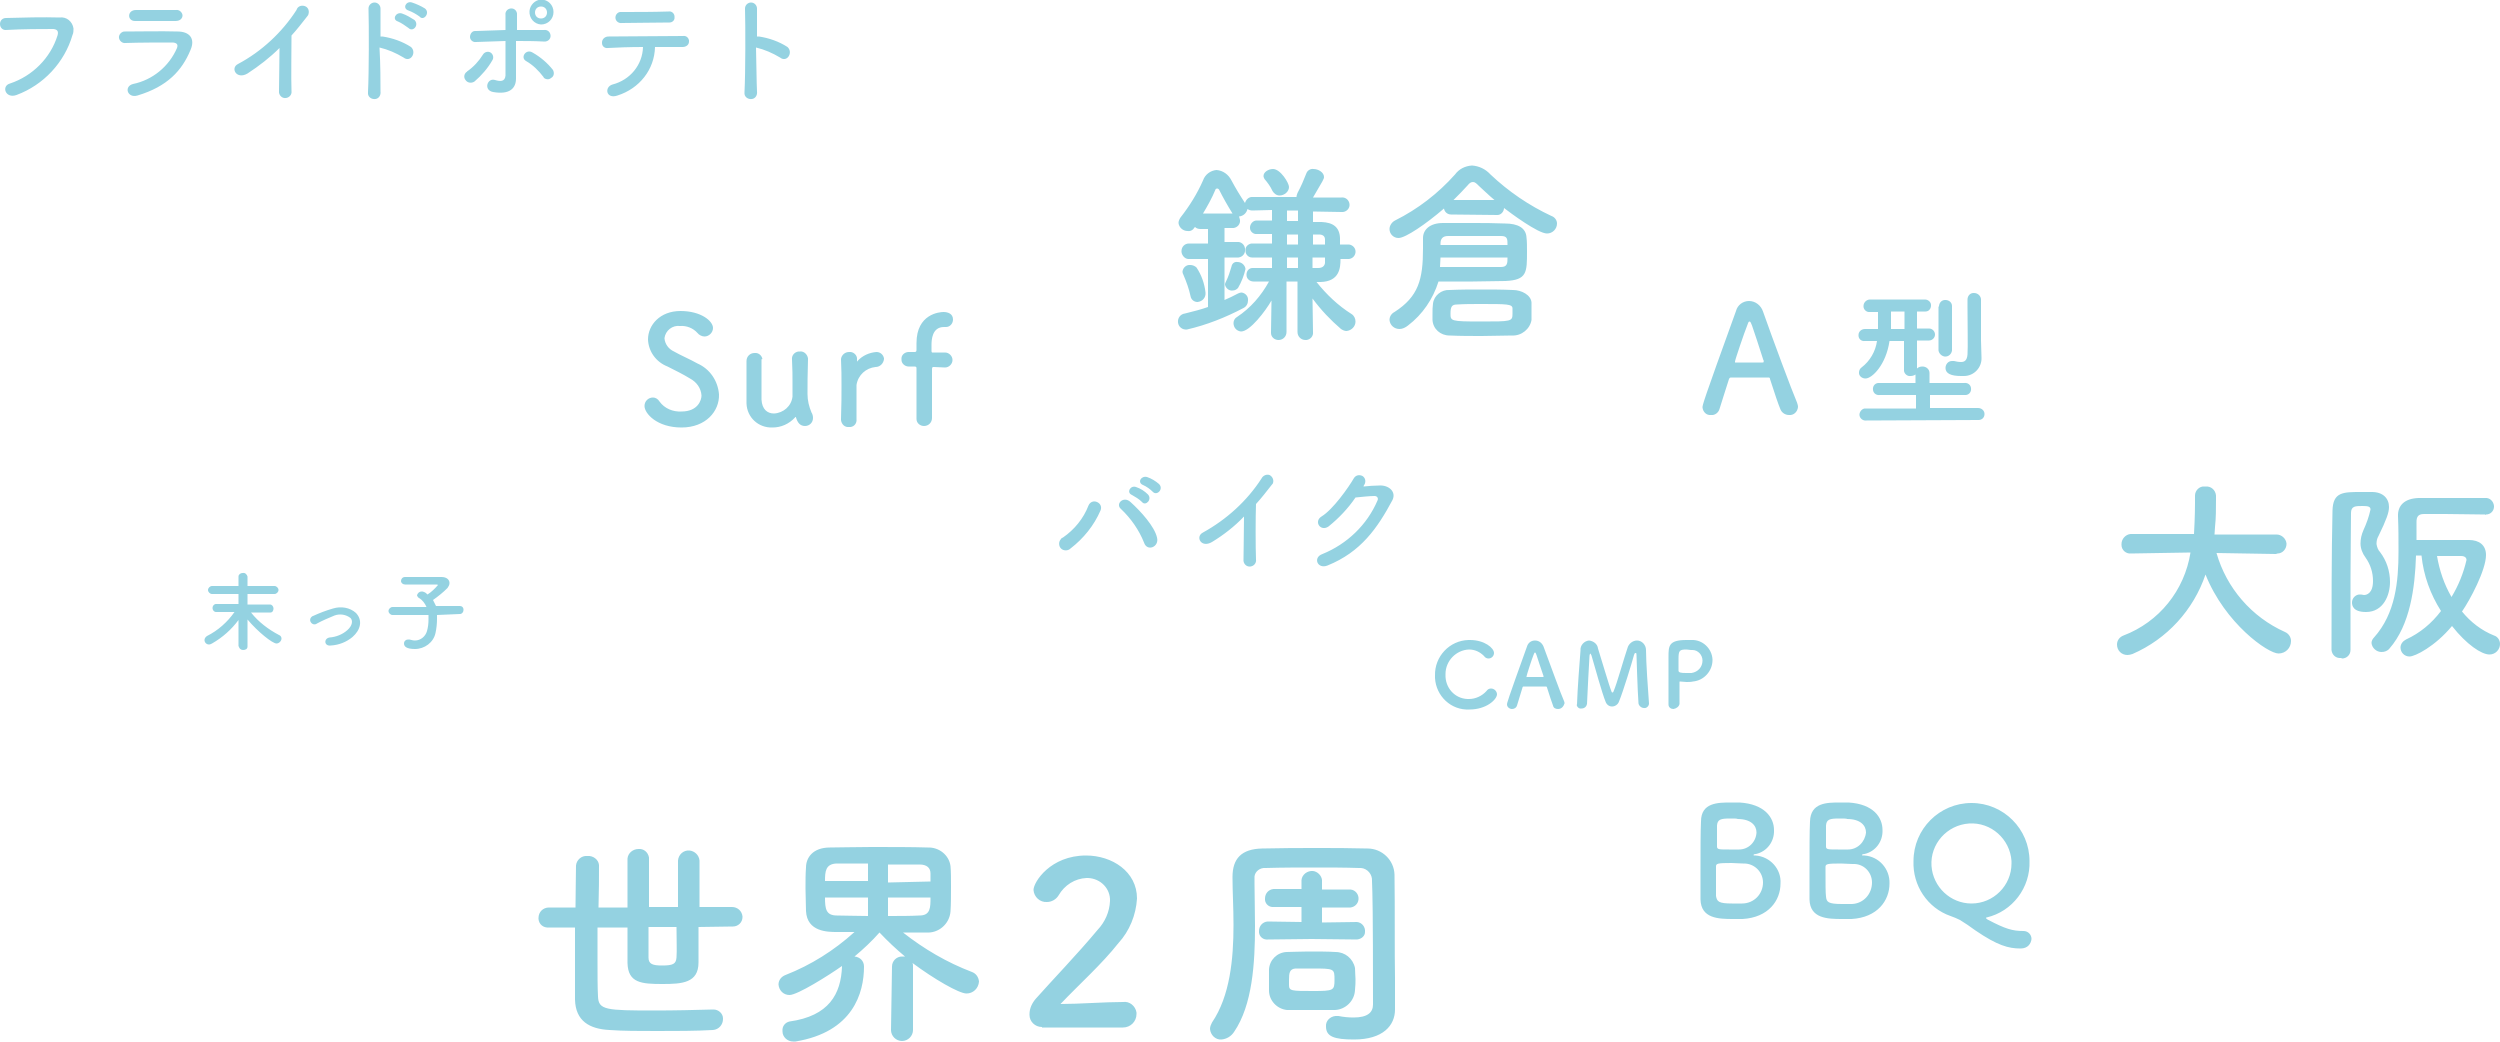 <svg xmlns="http://www.w3.org/2000/svg" viewBox="0 0 500 208.3"><path d="M455.1 110.8l-11.8-.2c2 7 7 12.8 13.7 15.8.7.3 1.2 1 1.2 1.8 0 1.4-1.1 2.5-2.5 2.5-2.1 0-10.7-6-14.6-15.8-2.4 7.1-7.7 12.9-14.6 15.9-.3.1-.7.2-1 .2-1.2 0-2.1-.9-2.1-2.1 0-.8.5-1.5 1.3-1.8 7.1-2.7 12.2-9 13.4-16.6l-11.9.2c-1 .1-1.9-.7-1.9-1.7v-.2c0-1 .8-1.9 1.8-2h12.7c.2-3.5.2-5.9.2-6.2v-1.5c0-1 .9-1.9 1.9-1.8h.2c1.1-.1 2 .7 2.1 1.8v.8c0 1.8 0 3.7-.2 5.5l-.1 1.5h12.4c1 0 1.9.8 2 1.8v.1c0 1-.8 1.9-1.8 1.9-.3.1-.3.1-.4.1zm13.1 20.8c-1 .1-1.8-.6-1.9-1.6v-.1c0-7.1 0-19.6.2-27.8.1-3.7 2.1-3.7 5.7-3.7h2.2c2.2 0 3.4 1.3 3.4 3 0 1.1-.5 2.5-2.1 5.8-.3.5-.4 1-.4 1.6.1.6.3 1.2.7 1.6 1.3 1.7 2 3.8 2 6 0 2.6-1.3 6-4.8 6-2.6 0-2.8-1.3-2.8-1.9 0-.8.6-1.5 1.4-1.6h.4c.2 0 .4.1.6.1.5 0 1.8-.3 1.8-2.8 0-1.7-.5-3.3-1.5-4.7-.6-.8-1-1.8-1-2.8 0-.9.2-1.8.6-2.7.6-1.3 1.1-2.7 1.4-4.1 0-.6-.5-.7-1.6-.7-1.4 0-2.3 0-2.3 1.4 0 3.6-.1 8.2-.1 13V130c0 1-.8 1.7-1.7 1.7-.1-.1-.2-.1-.2-.1zm28.8-28.7c-2.4 0-5.3-.1-8-.1h-4.2c-1.2 0-1.5.6-1.5 1.6v3.6h10.5c2 0 3.4 1 3.4 3 0 3-3.2 9-4.8 11.3 1.7 2.1 3.9 3.8 6.4 4.8.7.2 1.2.9 1.2 1.7 0 1.1-.9 2.1-2.1 2.1-1.6 0-4.6-2-7.5-5.7-3.4 4.1-7.4 6.1-8.5 6.1-1 0-1.8-.8-1.8-1.8 0-.7.5-1.3 1.1-1.6 2.8-1.3 5.1-3.2 7-5.7-2.1-3.3-3.5-7.1-3.9-11.1h-1.1c-.2 6.5-1.2 13.9-5.3 18.6-.4.5-1 .7-1.6.7-1 0-1.9-.8-2-1.8 0-.4.2-.8.5-1.1 4.3-4.8 4.9-11.2 4.9-17.2 0-2.4 0-4.8-.1-7s1.3-3.6 4.1-3.7H497c.9-.1 1.7.6 1.8 1.6v.1c0 .9-.7 1.6-1.6 1.6 0 .1-.1.1-.2 0zm-3.7 9.1c0-.5-.4-.8-1.1-.8h-4.8c.5 2.9 1.4 5.6 2.9 8.2 1.4-2.3 2.4-4.8 3-7.4zM262.6 66.4c.1.8-.5 1.5-1.3 1.6h-.2c-.9 0-1.6-.7-1.6-1.6V56.3h-2.2v10.1c0 .9-.7 1.6-1.6 1.6-.8 0-1.5-.6-1.5-1.4v-.2l.1-6.3c-1.2 2.1-4.3 6.2-6.1 6.2-.9-.1-1.5-.8-1.5-1.7 0-.5.3-1 .7-1.2 2.7-1.8 4.8-4.2 6.4-7.1h-3.1c-.7 0-1.4-.5-1.4-1.3v-.1c0-.7.5-1.3 1.2-1.3h3.9v-2.1h-4c-.7 0-1.3-.6-1.3-1.3v-.1c-.1-.7.5-1.3 1.2-1.4h4.1v-1.9h-3c-.7.1-1.4-.5-1.4-1.2v-.1c0-.7.6-1.4 1.3-1.4h3.1V42l-3.9.1c-.4 0-.7-.1-1-.3-.2.8-.8 1.4-1.7 1.5.1.2.1.4.2.7.1.8-.5 1.5-1.3 1.6h-1.8v2.8h2.5c.8-.1 1.5.5 1.6 1.3v.2c.1.8-.5 1.5-1.3 1.6h-2.8V60c.9-.4 1.8-.8 2.7-1.3.2-.1.5-.2.7-.2.8.1 1.4.8 1.3 1.6 0 .6-.3 1.2-.9 1.5-3.6 1.9-7.4 3.4-11.3 4.3-.9.1-1.7-.5-1.8-1.4-.1-.9.5-1.7 1.4-1.8 1.6-.4 3.2-.8 4.6-1.3v-9.6h-3.7c-.8.1-1.5-.6-1.6-1.4v-.2c0-.8.6-1.5 1.5-1.5h3.8v-2.9h-1.5c-.4 0-.8-.1-1.1-.4l-.1.1c-.3.5-.8.8-1.4.7-.9 0-1.7-.7-1.8-1.6 0-.4.2-.8.4-1.1 1.8-2.3 3.3-4.7 4.5-7.4.4-1.2 1.5-2 2.7-2.1 1.3.1 2.4.9 3 2.1.8 1.5 1.7 3 2.7 4.5.2-.7.8-1.3 1.6-1.2h8.7c0-.3.1-.5.2-.8.7-1.3 1.3-2.7 1.8-4 .2-.5.8-.9 1.4-.8 1 0 2.1.7 2.1 1.6 0 .4-.2.7-2.2 4.1h5.7c.8-.1 1.5.5 1.6 1.3.1.8-.5 1.5-1.3 1.6h-.3l-5.7-.1v2.1h1.7c2.3.1 3.6 1 3.7 3.2v1.3h1.8c.8.1 1.4.8 1.3 1.6-.1.7-.6 1.2-1.3 1.3h-1.7c0 1.8-.2 4.5-4 4.6h-.8c2 2.5 4.3 4.7 7 6.4.5.3.8.9.8 1.5 0 1-.8 1.8-1.8 1.9-.4 0-.8-.2-1.1-.4-2.1-1.8-4-3.8-5.7-6.1l.1 6.7zm-24.5-7.2c-.3-1.4-.8-2.8-1.4-4.2-.1-.2-.2-.4-.2-.7.1-.8.8-1.4 1.6-1.3.4 0 .9.2 1.2.5 1 1.5 1.6 3.2 1.8 5 .1 1-.6 1.8-1.6 1.9-.7 0-1.3-.5-1.4-1.2zm8.4-16.5c-1-1.6-1.9-3.2-2.7-4.8-.1-.1-.2-.2-.4-.2-.1 0-.3.1-.3.2-.7 1.7-1.6 3.3-2.5 4.8h5.9zm0 15.4c-.7.1-1.4-.5-1.5-1.2 0-.2.1-.4.2-.6.5-1 .8-2 1.1-3 .1-.6.6-1 1.2-.9.8 0 1.5.6 1.6 1.4-.3 1.3-.8 2.6-1.5 3.8-.3.3-.6.5-1.1.5zm9.4-19c-.6 0-1.1-.4-1.4-.9-.4-.9-1-1.7-1.6-2.4-.1-.2-.2-.4-.2-.6 0-.8 1-1.4 1.9-1.4 1.5 0 3.2 2.8 3.2 3.6 0 .9-.9 1.7-1.9 1.7zm3.7 7.8h-2.2v2h2.2v-2zm0 4.6h-2.2v2.1h2.2v-2.1zm0-9.4h-2.2v2.1h2.2v-2.1zm2.9 9.4v2.1h1.1c.9 0 1.3-.4 1.4-1v-1.1h-2.5zm2.5-2.6v-1c0-.7-.5-1-1.2-1h-1.2v2h2.4zm16.6 16.2c-.5.4-1.1.7-1.7.7-1 0-1.9-.7-2-1.8 0-.7.4-1.3 1-1.6 4.8-3.1 5.7-6.5 5.7-12.7v-2.1c0-1.6 1.3-3 4-3h5.7c2.3 0 4.4 0 6.7.1 2.6 0 4.2.9 4.3 2.8.1.8.1 1.8.1 2.8 0 4.2 0 5.7-4.3 5.9-2.2 0-4.3.1-6.5.1h-6.9c-1.1 3.5-3.2 6.6-6.1 8.8zm8.6-22.2c-.7 0-1.3-.5-1.4-1.2-3.6 3.1-7.7 5.9-9.1 5.9-1 0-1.8-.8-1.8-1.8 0-.7.5-1.4 1.1-1.7 4.6-2.3 8.6-5.4 12-9.2.8-1.1 2-1.7 3.4-1.8 1.4.1 2.7.7 3.7 1.8 3.6 3.4 7.7 6.2 12.2 8.3.6.2 1.1.8 1.1 1.5 0 1.1-.9 2-2 2-1.8 0-7.3-4.1-8.6-5.1 0 .7-.6 1.4-1.3 1.4l-9.3-.1zm12.2 24.2c-2 0-4 .1-6.1.1s-4.2 0-6.4-.1c-1.8 0-3.3-1.3-3.4-3.1v-1.3c0-.7 0-1.3.1-2 .2-1.6 1.7-2.8 3.3-2.7 2.1-.1 4.2-.1 6.3-.1s4.2 0 6.4.1c1.7 0 3.6 1 3.7 2.5V64c-.3 1.8-2 3.2-3.9 3.1zm-14.3-15.6l-.1 1.9h12.2c1.3 0 1.3-.8 1.3-1.9h-13.4zm13.4-2.5c0-1.2 0-1.8-1.3-1.8h-10.6c-1.1 0-1.5.6-1.5 1.5v.3h13.4zm1 12.7c0-.9-1.1-.9-6.4-.9-1.6 0-3.2 0-4.7.1-1 0-1.3.4-1.3 1.8 0 1.5 0 1.6 6.1 1.6s6.3 0 6.3-1.6v-1zM298.9 40c-1.1-.9-2.1-1.9-3.1-2.8-.5-.5-.8-.8-1.2-.8s-.7.2-1.1.7c-.8.9-1.8 1.9-2.8 2.9h8.2zM139.7 185.4v7.1c0 4.1-3.3 4.3-7.2 4.3-4.2 0-6.9-.2-7-4.2v-7.1h-6v6c0 3.3 0 6.1.1 7.8.1 2.7 1.6 2.8 11.3 2.8 3.9 0 8.2-.1 11.7-.2h.1c1 0 1.9.8 1.9 1.8v.1c0 1.1-.8 2.1-2 2.2-3.5.2-7.4.2-11.2.2-3.5 0-6.8 0-9.5-.2-4-.2-6.8-1.8-6.9-6.1v-14.4h-5.2c-1.1.1-2-.6-2.1-1.7v-.2c0-1.2.9-2.1 2.1-2.1h5.3c0-3.2.1-6.1.1-8.4.1-1.1 1.1-2 2.2-1.9h.1c1.1-.1 2.2.7 2.3 1.8v.1c0 2.2 0 5.2-.1 8.4h5.8v-9.8c.1-1.1 1.1-1.9 2.2-1.9 1-.1 1.9.6 2.1 1.7v9.9h5.8v-9.3c.1-1.2 1.1-2.1 2.3-2 1 .1 1.9.9 2 2v9.3h6.5c1.1 0 2 .8 2.1 1.9v.1c0 1.1-.9 1.9-1.9 1.9h-.1l-6.8.1zm-10 0v6.1c0 1.3.8 1.6 2.7 1.6 2.2 0 2.8-.3 2.9-1.6s0-3.6 0-6.1h-5.6zm48.7 7.9c0-1.1.9-2 2-2h.6c-1.8-1.5-3.5-3.1-5.1-4.8-1.5 1.7-3.2 3.3-5 4.8 1.1.1 1.9.9 1.9 2 0 5.3-2.2 13.1-13.7 15h-.5c-1.1 0-2.1-.9-2.1-2v-.1c-.1-.9.5-1.7 1.4-1.9 7.9-1.1 10.3-5.5 10.5-11v-.1c-2.7 1.9-8.9 5.8-10.5 5.8-1.2 0-2.1-.9-2.2-2.1 0-.9.6-1.6 1.4-1.9 5.1-2 9.7-4.9 13.8-8.6h-3.5c-1.8 0-6 0-6.2-4.2 0-1.4-.1-3-.1-4.5s0-3 .1-4.2c0-1.9 1.3-4 4.8-4 1.9 0 5-.1 8.3-.1 4 0 8.3 0 11.2.1 2.3-.1 4.3 1.5 4.6 3.7.1 1.1.1 2.6.1 4.1s0 3.6-.1 5c-.2 2.5-2.4 4.4-4.9 4.2h-4.6c4.2 3.3 8.8 6 13.8 7.9.8.3 1.3 1 1.4 1.9-.1 1.4-1.2 2.4-2.5 2.4-1.5 0-6.5-2.9-10.8-6.1.1.2.1.4.1.6V206c0 1.2-1 2.2-2.2 2.2-1.2 0-2.2-1-2.2-2.2l.2-12.7zm-4.8-20.6h-6.3c-2.2.1-2.3 1.6-2.3 3.5h8.6v-3.5zm0 6.8H165c0 2.3.2 3.6 2.4 3.6 1.6 0 3.9.1 6.2.1v-3.7zm12.5-3.2v-1.6c0-1.1-.7-1.8-2.2-1.8h-6.3v3.6l8.5-.2zm-8.5 3.2v3.7c2.3 0 4.5 0 6.3-.1 2.2 0 2.2-1.6 2.2-3.6h-8.5zm30.8 25.9c-1.4 0-2.5-1.1-2.5-2.4v-.2c0-1.1.5-2.2 1.3-3.1 3.1-3.5 8.3-8.9 12.3-13.7 1.5-1.6 2.4-3.6 2.5-5.8.1-2.5-1.9-4.5-4.4-4.6h-.3c-2.3.1-4.4 1.4-5.6 3.5-.5.8-1.4 1.3-2.3 1.3-1.4.1-2.6-1-2.7-2.4 0-1.6 3.4-6.9 10.5-6.9 5.2 0 10.2 3.2 10.2 8.6-.2 3.3-1.5 6.5-3.7 8.9-3.4 4.3-7.8 8.2-11.6 12.2 3.7 0 8.8-.4 12.5-.4 1.3-.2 2.5.8 2.7 2.1v.3c0 1.5-1.2 2.7-2.7 2.7h-16.2zm70.6-3.5c0 3.2-2.4 6-8.2 6-4 0-5.6-.6-5.6-2.6-.1-1.1.8-2 1.9-2.1h.6c1 .2 2 .3 3 .3 2.8 0 3.9-1 3.9-2.6 0-19.2-.1-22-.2-24.7.1-1.3-.9-2.5-2.2-2.6h-.4c-2.9-.1-5.8-.1-8.7-.1-3.3 0-6.6 0-10 .1-1.1-.1-2.1.7-2.2 1.7v1.4c0 2.5.1 5.4.1 8.5 0 7.4-.5 15.8-4.2 21.2-.6.9-1.5 1.4-2.5 1.5-1.2.1-2.2-.9-2.3-2.1 0-.5.2-.9.4-1.3 3.6-5.3 4.3-12.7 4.3-19.5 0-3.5-.2-6.7-.2-9.5v-.1c0-3.7 1.8-5.6 5.9-5.7 4.1-.1 7.4-.1 11.1-.1 3.2 0 6.4 0 10 .1 2.9 0 5.3 2.3 5.4 5.2.1 6.6 0 15.7.1 20.7v6.3zm-7.6-14l-9.1-.1-8.7.1c-.9.1-1.7-.5-1.8-1.4v-.3c0-1 .7-1.8 1.7-1.9h.1l6.7.1v-3h-5.5c-.9.1-1.7-.5-1.8-1.4v-.3c0-1 .7-1.8 1.7-1.9h5.6V176c.1-1.1 1.2-1.9 2.3-1.8.9.1 1.7.9 1.8 1.8v1.9h5.7c1 .1 1.7 1 1.6 2-.1.9-.8 1.5-1.6 1.6h-5.7v3l7-.1c1 .1 1.7 1 1.6 2 0 .8-.7 1.4-1.6 1.5zm-17.6 8.2v-2.2c.1-1.9 1.6-3.4 3.5-3.5 1 0 2.6-.1 4.3-.1 2 0 4.1 0 5.5.1 1.9 0 3.5 1.3 3.9 3.2 0 .9.1 1.6.1 2.2s0 1.3-.1 2.2c-.1 2.2-1.9 3.9-4 4h-9.6c-2-.2-3.6-1.9-3.6-3.9v-2zm8.5-2.4h-3.2c-1.2.1-1.3.9-1.3 2.3v1c0 1.2.5 1.2 4.8 1.2 4.1 0 4.3-.1 4.3-2.2 0-2.3 0-2.3-4.6-2.3zM2 16.7c4.5-1.5 8.1-5.1 9.5-9.6.2-.7.1-1.2-.8-1.3-2.4 0-6.1 0-9.6.2C.5 6 0 5.5 0 4.8s.5-1.2 1.2-1.2c3.2-.1 7.6-.2 10.7-.1 1.4-.2 2.6.8 2.8 2.2 0 .4 0 .9-.2 1.3-1.6 5.5-5.8 10-11.2 12-2.2.8-3.1-1.8-1.3-2.3zm25.5 2.4c-2 .6-2.8-1.8-.9-2.3 3.9-.8 7.2-3.5 8.8-7.2.2-.6.1-1-.8-1.1-2.4 0-6.9 0-9.5.1-.6.1-1.2-.4-1.3-1s.4-1.2 1-1.3h.3c3.1 0 7.1-.1 10.4 0 2.4 0 3.6 1.4 2.6 3.7-1.7 4.1-4.6 7.3-10.6 9.1zm7.6-14.9H27c-1.6 0-1.6-2.2.2-2.2h8c.6-.1 1.2.4 1.3 1v.1c0 .5-.4 1.1-1.4 1.1zm14.4 10.5c-2.2 1.3-3.5-1.1-1.9-1.9 4.7-2.5 8.8-6.3 11.7-10.8.2-.7.9-1 1.6-.8s1 .9.8 1.6c0 .1-.1.3-.2.4-1.1 1.4-2.1 2.7-3.2 3.9 0 2.4-.1 8.7 0 11.1.1.7-.4 1.3-1.1 1.4-.7.1-1.3-.4-1.4-1.1v-.3c0-1.9.1-5.8.1-8.6-1.9 1.9-4.1 3.6-6.4 5.1zm26.6 3.6c.1.7-.3 1.4-1 1.5-.7.1-1.4-.3-1.5-1v-.4c.2-3.9.2-13.3.1-16.7 0-.7.6-1.2 1.2-1.2.7 0 1.2.6 1.2 1.2v5.6h.4c2 .3 4 1 5.7 2.1 1.2 1.1-.1 3.2-1.5 2.1-1.5-.9-3.1-1.6-4.8-2 .2 3.5.2 6.9.2 8.8zm3.5-14c-1.3-.4-.4-2 .8-1.6.9.3 1.7.8 2.5 1.3 1 1-.3 2.5-1.2 1.6-.7-.5-1.4-1-2.1-1.3zm2.1-2.2c-1.3-.4-.5-2 .7-1.6.9.3 1.8.7 2.6 1.2 1.1.9-.3 2.6-1.1 1.6-.7-.5-1.4-.9-2.2-1.2zM93.1 16c-.4-.5-.3-1.2.2-1.6 0 0 .1 0 .1-.1 1.3-.9 2.4-2.1 3.2-3.4.3-.5 1-.7 1.5-.4.5.3.7 1 .4 1.5-.9 1.6-2.2 3.1-3.6 4.3-.6.4-1.4.3-1.8-.3zm2.1-7.6c-.6.1-1.2-.4-1.2-1s.4-1.2 1-1.2h.3c1.9-.1 3.9-.1 5.8-.2V3c-.1-.6.3-1.2 1-1.3.6-.1 1.2.3 1.3 1V6h5.4c.6-.1 1.2.3 1.3 1 .1.6-.3 1.2-1 1.3h-.5c-1.8-.1-3.6-.1-5.4-.1v7.5c0 1.9-1.2 3.3-4.6 2.7-2-.4-1.1-2.9.4-2.4 1 .3 2 .4 2.1-.9V8.2l-5.9.2zm13.5 7c-1-1.3-2.1-2.4-3.5-3.2-1.2-.7 0-2.5 1.3-1.7 1.6.9 3 2.1 4.1 3.5.3.6.2 1.3-.4 1.6-.4.4-1.1.3-1.5-.1.1 0 .1 0 0-.1zm-.5-10.5c-1.4-.1-2.4-1.3-2.3-2.7C106 1 107 0 108.2-.1c1.4 0 2.5 1.1 2.5 2.5s-1.1 2.5-2.5 2.5zm0-3.6c-.7 0-1.2.5-1.2 1.2s.5 1.2 1.2 1.2 1.2-.5 1.2-1.2-.5-1.2-1.2-1.2zm15.3 17.8c-2.3.8-2.7-1.7-1-2.2 3.5-.9 6-3.9 6.1-7.5-2.7 0-5.3.1-7 .2-.6.1-1.2-.3-1.2-1v-.1c0-.7.6-1.2 1.3-1.2h.1c3.4 0 10.9-.1 14.8-.1.6-.1 1.1.3 1.2.9v.2c0 .7-.6 1.1-1.3 1.1H131c-.1 4.5-3.1 8.3-7.5 9.7zm10.4-14.6c-3.3 0-6.9.1-9.5.1-.6.1-1.2-.3-1.3-.9-.1-.6.3-1.2.9-1.3h.4c3 0 6.2 0 9.3-.1.6-.1 1.1.3 1.2.9v.2c.1.6-.4 1.1-1 1.1zm17.5 13.8c.1.7-.3 1.4-1 1.5-.7.1-1.4-.3-1.5-1v-.4c.2-3.9.2-13.3.1-16.7 0-.7.6-1.2 1.2-1.2.7 0 1.2.6 1.2 1.2v5.6h.4c2 .3 4 1 5.7 2.1 1.2 1.1-.1 3.2-1.5 2.1-1.5-.9-3.1-1.6-4.8-2 .1 3.5.1 6.9.2 8.8zm-15.1 67.2c-4.9 0-7.4-2.8-7.4-4.3 0-1 .8-1.7 1.7-1.7.5 0 1 .3 1.3.8 1 1.4 2.7 2.1 4.4 2 3.3 0 4-2.3 4-3.2-.1-1.5-1-2.7-2.3-3.4-1.3-.8-2.9-1.6-4.5-2.4-2.3-.9-3.8-3-3.9-5.4 0-2.9 2.4-5.7 6.5-5.7s6.5 2 6.5 3.4c0 .9-.8 1.7-1.7 1.7-.5 0-1.1-.3-1.4-.7-.9-1-2.2-1.5-3.5-1.4-1.5-.2-2.9.9-3.1 2.4v.1c.1 1.1.8 2.1 1.9 2.6 1.2.7 3.3 1.6 4.7 2.4 2.5 1.1 4.1 3.5 4.3 6.2.1 3.3-2.6 6.6-7.5 6.6zm16-13.6v8c.1 2 1.2 2.8 2.5 2.8 1.9-.1 3.5-1.5 3.7-3.4v-2.8c0-1.2 0-2.8-.1-4.6-.1-.8.5-1.5 1.3-1.6h.3c.8-.1 1.5.6 1.6 1.4v.1c-.1 3.2-.1 5.1-.1 7 0 1.3.3 2.5.8 3.7.2.3.3.7.3 1.1 0 .9-.7 1.6-1.6 1.6-1 0-1.5-.7-1.8-1.7 0 0 0-.1-.1-.1s0 0-.1.1c-1.2 1.3-2.8 2-4.5 2-2.8.1-5.1-2-5.2-4.8v-8.5c0-.9.7-1.6 1.6-1.6.8-.1 1.5.5 1.6 1.3-.1-.2-.1-.1-.2 0zm15.9 11.9c.1-2.8.1-4.8.1-6.6s0-3.4-.1-5.4c.1-.8.8-1.4 1.6-1.4.8-.1 1.5.5 1.6 1.2v.7c.1 0 .1-.1.1-.1 1-1.1 2.4-1.7 3.8-1.8.8 0 1.4.6 1.5 1.3v.1c-.1.9-.8 1.6-1.7 1.6-1.9.2-3.5 1.6-3.8 3.6v6.8c.1.8-.4 1.5-1.2 1.6h-.3c-.8.1-1.5-.5-1.6-1.4v-.2zm18.6-10.4c-.3 0-.4 0-.4.5v9.7c0 .9-.7 1.6-1.6 1.6-.8 0-1.5-.6-1.5-1.4v-10c0-.4 0-.5-.5-.5h-1.1c-.7 0-1.4-.6-1.4-1.3v-.1c-.1-.8.5-1.4 1.3-1.5h1.2c.3 0 .5 0 .5-.4v-1.4c0-5.8 4.6-6.2 5.4-6.2s1.9.3 1.9 1.5c0 .8-.6 1.5-1.4 1.5h-.4c-2.4 0-2.5 2.6-2.5 3.6v1.2c0 .4.2.3.4.3h2.3c.8 0 1.5.7 1.5 1.5s-.7 1.5-1.5 1.5l-2.2-.1zm107.1 68.5c-3.7.2-6.7-2.7-6.9-6.3v-.5c-.1-3.8 2.9-7 6.7-7.1h.3c2.9 0 4.8 1.6 4.8 2.6 0 .6-.5 1.1-1.1 1.1-.4 0-.7-.2-.9-.5-.8-.8-1.8-1.3-3-1.3-2.6.1-4.7 2.3-4.7 4.9v.1c-.1 2.6 1.8 4.8 4.4 4.9h.3c1.3 0 2.6-.6 3.5-1.6.2-.3.5-.5.9-.5.6 0 1.2.5 1.2 1.2-.1 1.1-2.2 3-5.5 3zm17.7-.1c-.5 0-.9-.2-1-.7-.2-.5-.7-2-1.2-3.6 0-.1-.1-.2-.2-.2h-4.5c-.1 0-.2.1-.2.2l-1.1 3.6c-.1.4-.5.7-1 .7s-1-.4-1-.9c0-.3 0-.5 4-11.6.2-.7.8-1.2 1.6-1.2s1.4.5 1.7 1.2c1.2 3.2 3.5 9.6 4.1 10.9.1.2.1.3.1.5-.2.6-.6 1.1-1.3 1.1.1 0 .1 0 0 0zm-2.9-6.6c-.6-1.7-1.1-3.3-1.4-4.2-.1-.3-.2-.5-.3-.5-.1 0-.2.2-.3.5-.3.7-1.4 4.1-1.4 4.3s0 .1.1.1h3.3v-.2zm6.7 5.7c.1-3.2.5-8.2.7-10.8-.1-1 .7-1.9 1.7-2 .9.1 1.7.7 1.8 1.6.7 2.2 2.3 7.7 2.7 8.6 0 .1.1.2.2.2s.1 0 .2-.2c.7-1.6 2.1-6.7 2.8-8.7.2-.8 1-1.5 1.9-1.5 1 0 1.8.9 1.8 1.9 0 2.3.4 8.2.6 10.7 0 .5-.5 1-1 .9-.5 0-1-.4-1.1-.9-.2-2.6-.4-9.7-.4-9.7 0-.3 0-.4-.2-.4s-.2.2-.3.4c-.4 1.5-2.2 7.4-3 9.3-.2.6-.8 1-1.4 1-.6 0-1.1-.4-1.3-1-.6-1.4-2.2-7.1-2.8-9.2l-.2-.4s-.2.1-.2.5c-.1 1.6-.4 7.1-.5 9.6-.1.5-.5.9-1.1.9-.5.1-.9-.3-1-.8.1.1.1.1.1 0zm19.3.9c-.5 0-1-.3-1-.9v-9.5c0-2.2 0-3.4 3.6-3.4h1c2.2-.1 4.1 1.7 4.2 3.9v.1c0 2.2-1.7 4.1-3.9 4.3-.4.1-.9.1-1.3.1s-.9-.1-1.3-.1c-.1 0-.1 0-.1.2v4.3c-.1.5-.6.9-1.2 1 .1 0 .1 0 0 0zm2.6-11.9c-1.4 0-1.6.2-1.6 1.9v2.3c0 .4.4.5 1.5.5h1.1c1.3-.2 2.2-1.2 2.2-2.5 0-1.1-.9-2.1-2-2.1h-.3l-.9-.1zm-124.7-22.4c2.3-1.6 4.1-3.8 5.1-6.4.3-.7 1-1 1.7-.7.7.3 1 1 .7 1.7-1.3 3-3.4 5.6-6 7.6-.5.5-1.4.5-1.9 0s-.5-1.4 0-1.9c.1-.2.2-.2.4-.3zm16.2 1c-1-2.5-2.6-4.8-4.6-6.7-1.2-1 .5-2.7 1.9-1.4 2.1 1.9 4.8 4.9 5.3 7.1.5 1.9-2 2.9-2.6 1zm-2.4-9.5c-1.2-.5-.3-2 .8-1.6.9.3 1.7.8 2.4 1.5.9 1-.5 2.4-1.2 1.5-.6-.6-1.3-1-2-1.4zm2.2-2c-1.2-.5-.4-1.9.8-1.6.9.3 1.7.8 2.4 1.4 1 1-.4 2.4-1.2 1.6-.6-.6-1.3-1.1-2-1.4zm13.8 11.4c-2.2 1.3-3.4-1.1-1.8-1.9 4.7-2.6 8.8-6.3 11.7-10.8.3-.6 1-.9 1.6-.7.6.3.9 1 .7 1.6 0 .1-.1.2-.2.3-1.1 1.4-2.1 2.7-3.2 3.9-.1 2.4-.1 8.7 0 11.1.1.7-.4 1.3-1.1 1.4-.7.1-1.3-.4-1.4-1.1v-.3c0-1.9.1-5.8.1-8.6-1.9 2-4.1 3.7-6.4 5.1zm30.3-11.1c1-.1 2.2-.2 3.2-.2 1.8-.1 3.4 1.2 2.6 2.9-3 5.6-6.3 10.4-13 13.1-2 .8-3-1.6-1-2.3 4.9-2 8.9-5.8 11-10.7.2-.4 0-.9-.6-.9-1 0-2.8.2-3.8.3-1.5 2.2-3.3 4.1-5.4 5.8-1.6 1.1-3-1-1.4-2 2.3-1.4 5.4-5.8 6.5-7.7.4-.6 1.1-.7 1.7-.4.6.4.7 1.1.4 1.7l-.1.1-.1.3zM357.8 83c-.7 0-1.4-.4-1.7-1.1-.4-.9-1.2-3.3-2.1-6.1 0-.2-.1-.3-.3-.3h-7.5c-.2 0-.3.1-.4.3-.8 2.4-1.4 4.5-1.9 6-.2.7-.9 1.3-1.7 1.2-.9.1-1.6-.6-1.7-1.5 0-.5 0-.8 6.7-19.3.3-1.2 1.4-2 2.6-2 1.3 0 2.4.9 2.8 2.1 1.9 5.4 5.8 15.9 6.8 18.2.1.3.2.6.2.9-.1 1-.9 1.7-1.8 1.6zm-5.1-10.9c-.9-2.8-1.8-5.6-2.3-7-.2-.5-.3-.8-.5-.8s-.3.3-.5.9c-.5 1.2-2.4 6.8-2.4 7.1 0 .3 0 .2.2.2h5.3c.2 0 .2 0 .2-.1.1-.2.1-.3 0-.3zm20.6 12c-.7.1-1.3-.4-1.4-1s.4-1.3 1-1.4h10.3V79H376c-.7.1-1.3-.3-1.4-1-.1-.7.3-1.3 1-1.4h7.5v-1.7c-.3.2-.6.3-1 .3-.6.1-1.2-.4-1.3-1v-6h-2.9c-.7 4.8-3.5 7.5-4.8 7.5-.7 0-1.3-.5-1.3-1.1v-.1c0-.4.2-.8.5-1 1.7-1.3 2.8-3.2 3.1-5.3H373c-.7.1-1.3-.4-1.3-1.1V67c0-.7.6-1.2 1.3-1.2h2.6v-3.4H374c-.7.1-1.3-.5-1.3-1.1v-.1c0-.7.6-1.3 1.3-1.3h11c.6 0 1.2.5 1.2 1.1v.1c0 .6-.4 1.2-1.1 1.2h-1.7v3.4h2.4c.7 0 1.2.6 1.2 1.2 0 .7-.6 1.2-1.2 1.2h-2.4v5.6c.3-.3.7-.4 1.1-.4.8 0 1.4.6 1.4 1.3v2h6.9c.7-.1 1.3.3 1.4 1 .1.7-.3 1.3-1 1.4H386v2.6h9.6c.7 0 1.3.5 1.3 1.2s-.5 1.2-1.2 1.2h-.1l-22.3.1zm7.6-21.8h-2.7v3.5h2.7v-3.5zm6.9-1c0-.7.5-1.3 1.2-1.3h.1c.7 0 1.3.5 1.3 1.2v8.9c-.1.7-.7 1.3-1.5 1.2-.6-.1-1.1-.6-1.2-1.2v-8.8zm8.5 10.2c.1 2-1.5 3.7-3.5 3.7h-.6c-2 0-3.1-.5-3.1-1.6 0-.7.5-1.4 1.3-1.4h.4c.4.1.9.2 1.4.2.7 0 1.2-.3 1.3-1.5s0-6.4 0-9.3v-1.7c0-.7.5-1.3 1.2-1.3h.1c.7 0 1.3.5 1.4 1.2v8.3l.1 3.4zm-47.8 112.3h-1.9c-2.9 0-6.4-.1-6.5-3.9v-6c0-3.7 0-7.8.1-9.6 0-3.8 3.4-3.8 6-3.8h1.7c5 .3 6.9 3 6.9 5.5.1 2.3-1.4 4.3-3.6 4.8-.3 0-.5.1-.5.2s.1.1.4.1c2.9.2 5.2 2.7 5 5.6 0 3.4-2.4 6.8-7.6 7.1zm4.1-7.3c0-2.1-1.7-3.8-3.8-3.8h-.2c-.8 0-1.6-.1-2.3-.1-2.8 0-3.1.1-3.1.7v5.9c.2 1.1.5 1.5 3.2 1.5h2c2.4 0 4.2-1.9 4.2-4.2zm-6.6-12.8c-1.9 0-2.5.2-2.6 1.4v4.2c0 .6.4.6 2.4.6h2c1.9 0 3.4-1.5 3.5-3.4 0-1.4-1.1-2.7-3.8-2.7 0-.1-.7-.1-1.5-.1zm24.3 20.1h-1.9c-2.9 0-6.4-.1-6.5-3.9v-6c0-3.7 0-7.8.1-9.6.1-3.8 3.4-3.8 6-3.8h1.7c5 .3 6.8 3 6.8 5.5.1 2.3-1.4 4.3-3.6 4.8-.3 0-.5.1-.5.2s.1.1.5.1c2.9.2 5.1 2.7 5 5.6 0 3.4-2.4 6.8-7.6 7.1zm4.1-7.3c0-2.1-1.7-3.8-3.8-3.7h-.1c-.8 0-1.6-.1-2.3-.1-2.8 0-3.1.1-3.1.7 0 3.7 0 5.1.1 5.9.1 1.1.4 1.5 3.2 1.5h2c2.3-.1 4-2 4-4.3zm-6.6-12.8c-1.9 0-2.5.2-2.6 1.4v4.2c0 .6.4.6 2.4.6h2c1.9 0 3.4-1.5 3.6-3.4 0-1.4-1.1-2.7-3.8-2.7 0-.1-.8-.1-1.6-.1zm36.3 26c-2.4 0-4.6-.6-9-3.6-1.1-.8-2.1-1.5-3.1-2.1-.6-.3-1.3-.6-1.9-.8-4.6-1.6-7.6-6.1-7.4-11 0-6.4 5.2-11.6 11.6-11.6 6.4 0 11.6 5.2 11.6 11.6.2 5.3-3.4 10.1-8.6 11.3-.1 0-.1.1-.1.1s0 .1.3.3c3.6 1.9 5 2.3 7.2 2.3.9 0 1.6.7 1.6 1.6-.1.9-.7 1.9-2.2 1.9zm-1.8-17.5c-.3-4.4-4.1-7.8-8.5-7.5-4.4.3-7.8 4.1-7.5 8.5.3 4.2 3.8 7.5 8 7.5 4.4 0 8-3.6 8-8v-.5zM47.7 129.3V124c-1.4 1.9-3.2 3.5-5.3 4.7-.2.1-.4.2-.6.2-.5 0-.9-.4-.9-.9 0-.3.2-.6.5-.8 2.2-1.1 4.1-2.8 5.5-4.8h-3.7c-.4 0-.7-.4-.7-.8s.3-.8.7-.8h4.5v-2h-5.3c-.4 0-.8-.4-.8-.8s.4-.8.8-.8h5.3v-1.9c0-.4.4-.7.8-.7h.1c.4-.1.8.3.9.7v1.9h5.4c.4 0 .8.4.8.8s-.4.8-.8.8h-5.4v2.1H54c.4 0 .7.4.7.8s-.2.8-.6.8h-3.9c1.5 1.9 3.5 3.4 5.6 4.5.3.1.5.4.5.7 0 .5-.5 1-1 1-.8 0-3.7-2.3-5.8-4.8v5.4c0 .5-.4.7-.9.7-.4 0-.8-.3-.8-.7h-.1zm18.5-.2c-1.4.2-1.5-1.4-.3-1.6 1.3-.1 2.6-.6 3.6-1.5s1.1-1.9.6-2.4c-.9-.7-2.1-.9-3.2-.5-1.2.5-2.4 1-3.5 1.6-.4.3-.9.2-1.2-.2-.3-.4-.2-.9.2-1.2.1-.1.2-.1.2-.1 1.3-.6 2.6-1.1 4-1.5 1.6-.5 3.4-.2 4.6.9 1.4 1.5.9 3.4-.7 4.8-1.2 1-2.7 1.6-4.3 1.7zm21.2-6.1v.8c0 .9-.1 1.9-.3 2.8-.4 1.9-2.2 3.2-4.1 3.2-1.7 0-2.2-.5-2.2-1.1 0-.5.4-.8.8-.8h.3c.4.1.7.2 1.1.2 1.1 0 2.1-.8 2.4-1.9.2-.7.3-1.5.3-2.3v-.9h-7.2c-.4 0-.8-.4-.8-.8s.4-.8.8-.8h6.8c-.3-.7-.8-1.4-1.5-1.8-.2-.1-.3-.3-.4-.5.1-.5.5-.8.9-.8.2 0 .3 0 .5.1.3.1.5.3.7.5.8-.5 1.5-1.2 2.1-1.9 0 0-.1-.1-.3-.1H81c-.4 0-.8-.3-.8-.7 0-.4.3-.8.8-.8h7.3c1.1 0 1.6.6 1.6 1.2 0 .4-.2.7-.4 1-.9.9-1.9 1.7-2.9 2.4l.6 1.2H92c.4 0 .7.3.7.7v.1c0 .4-.3.8-.7.8l-4.6.2z" fill="#94d2e1"/></svg>